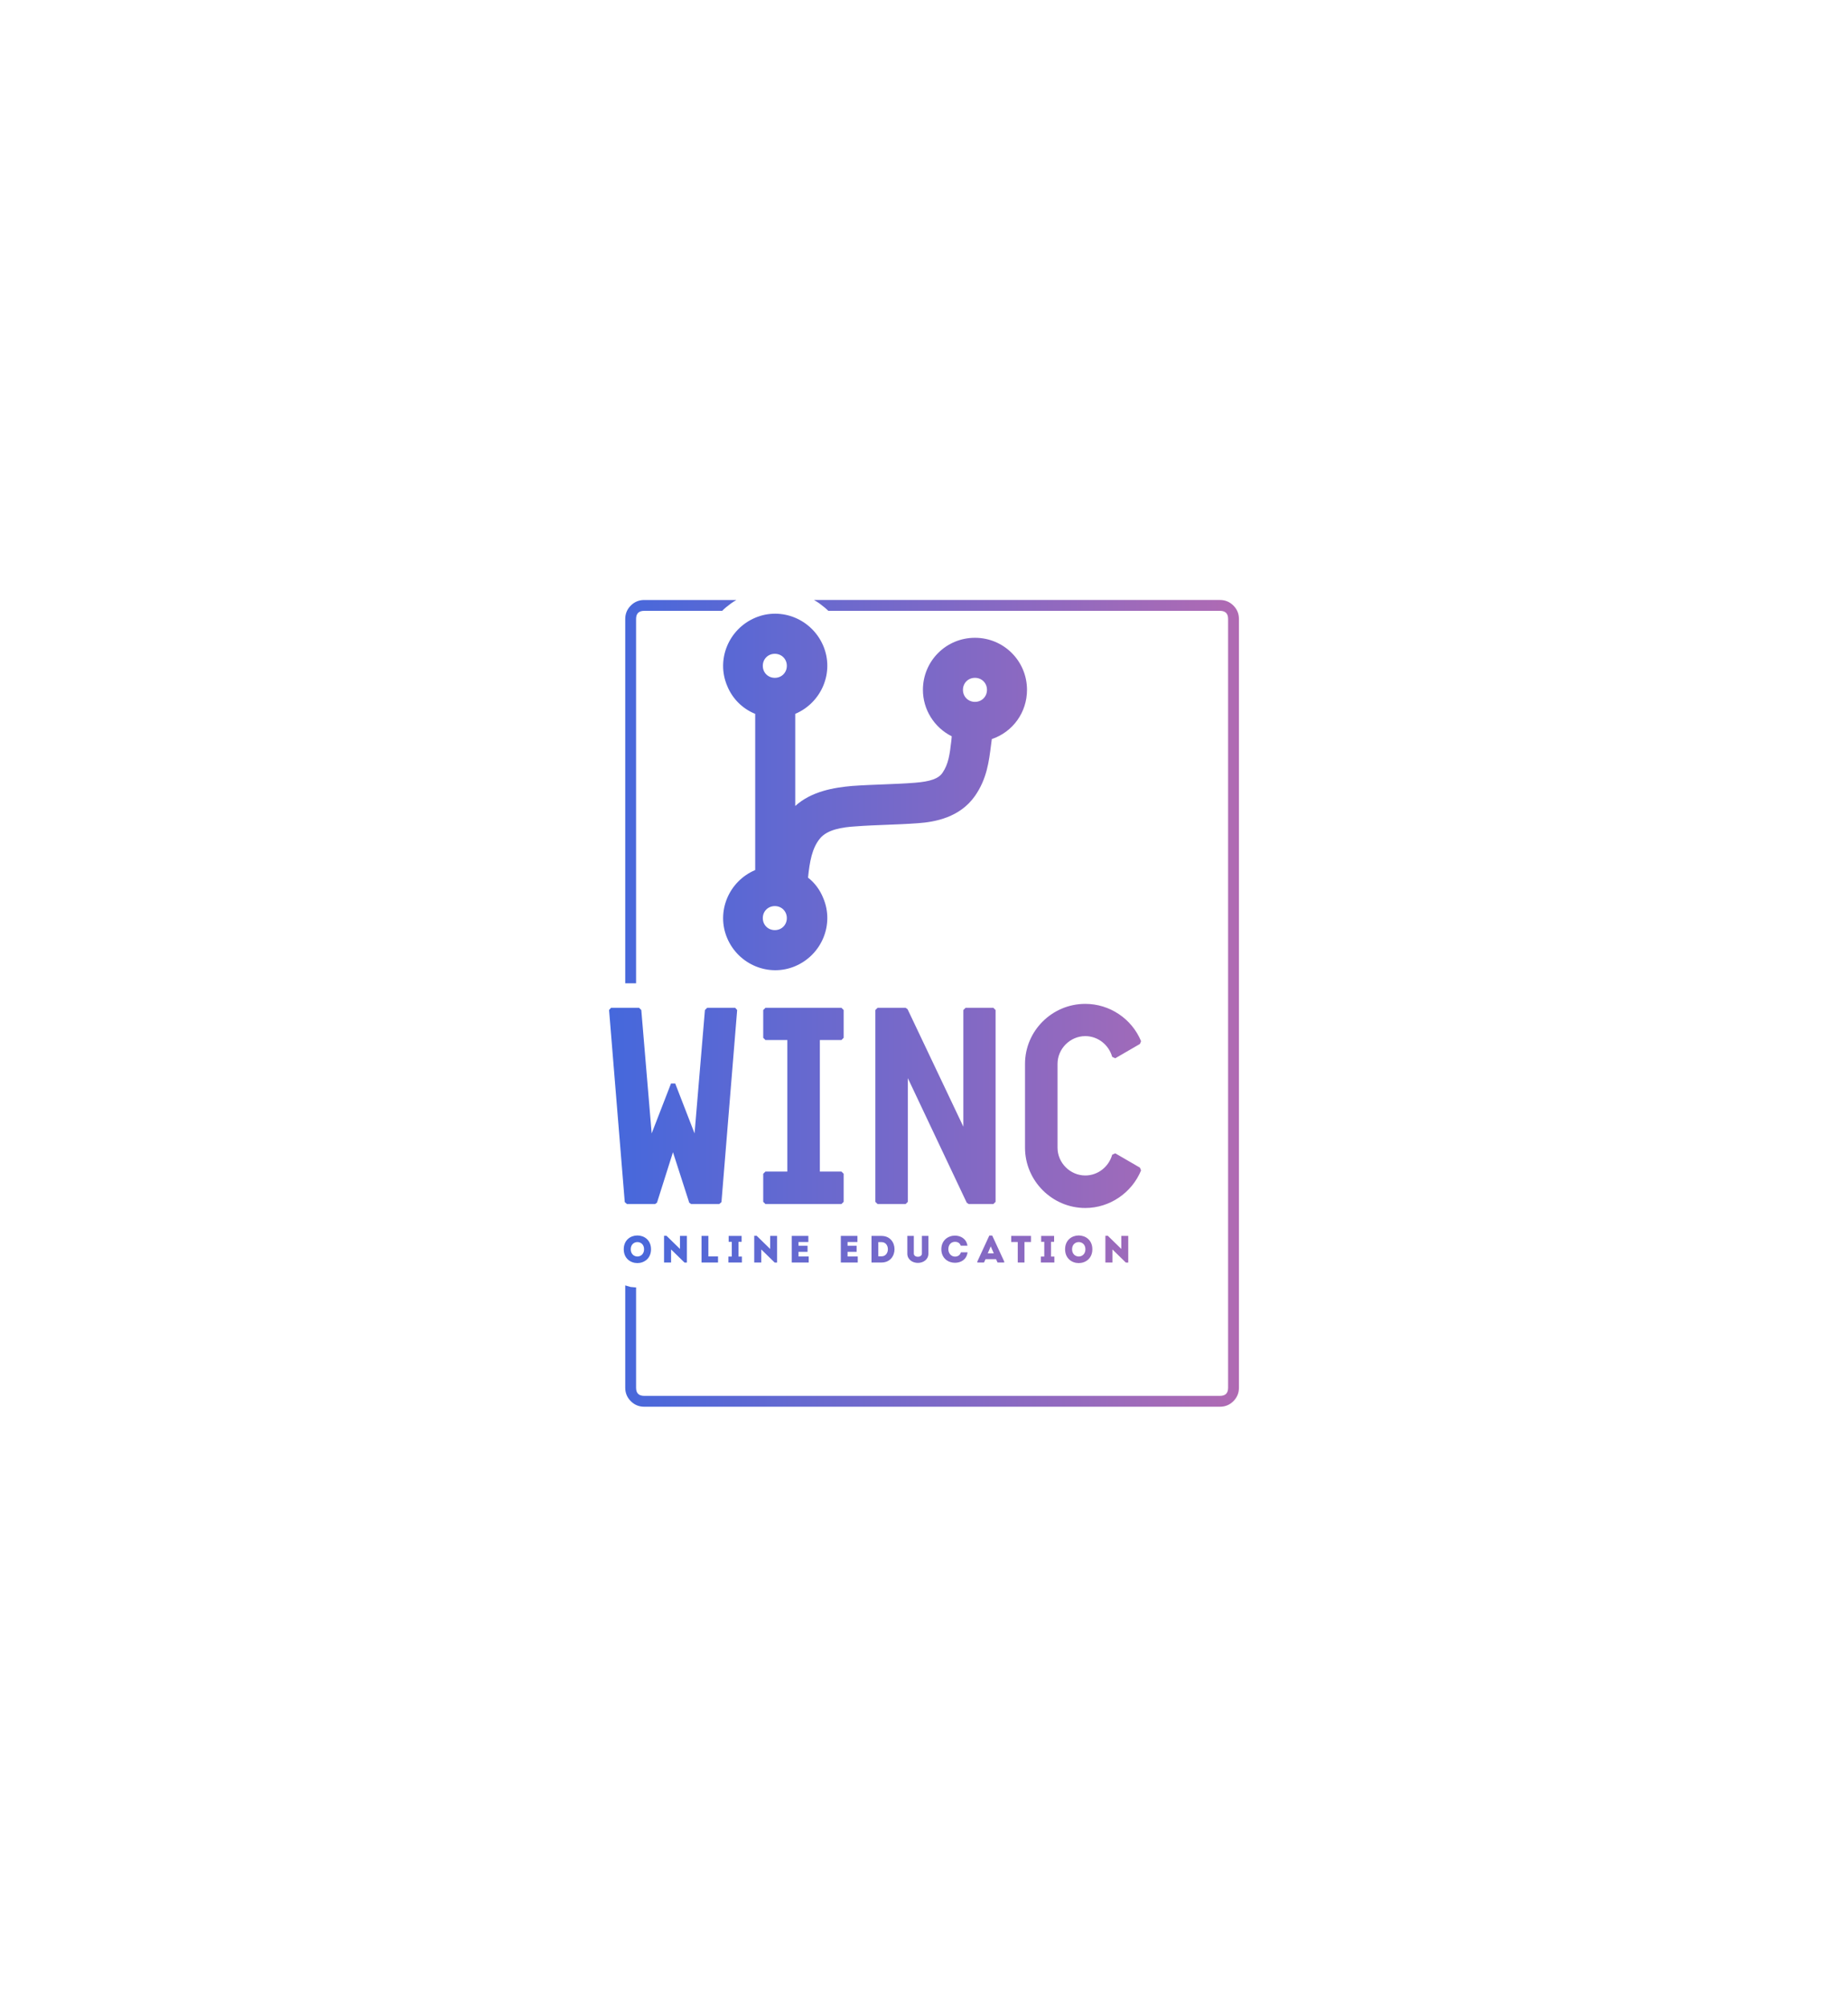 <svg xmlns:mydata="http://www.w3.org/2000/svg" mydata:contrastcolor="151f42" mydata:template="Contrast" mydata:presentation="2.5" mydata:layouttype="undefined" mydata:specialfontid="undefined" mydata:id1="505" mydata:id2="072" mydata:companyname="WINC" mydata:companytagline="Online education" version="1.1" xmlns="http://www.w3.org/2000/svg" xmlns:xlink="http://www.w3.org/1999/xlink" viewBox="0 0 550 470" style="height: 597px;"><defs><linearGradient x1="181.269" y1="235" x2="368.731" y2="235" gradientUnits="userSpaceOnUse" id="color-1994249014"><stop offset="0" stop-color="#4568dc"></stop><stop offset="1" stop-color="#b06ab3"></stop></linearGradient></defs><g fill="url(#color-1994249014)" fill-rule="none" stroke="none" stroke-width="1" stroke-linecap="butt" stroke-linejoin="miter" stroke-miterlimit="10" stroke-dasharray="" stroke-dashoffset="0" font-family="none" font-weight="none" font-size="none" text-anchor="none" style="mix-blend-mode: normal"><g data-paper-data="{&quot;isGlobalGroup&quot;:true,&quot;bounds&quot;:{&quot;x&quot;:181.26948350699672,&quot;y&quot;:115,&quot;width&quot;:187.46103298600656,&quot;height&quot;:240}}"><g data-paper-data="{&quot;isSecondaryText&quot;:true}" fill-rule="nonzero" id="element-id-33810"><path d="M193.755,308.152c0,-5.47 -8.114,-5.47 -8.114,0c0,5.481 8.114,5.481 8.114,0zM187.721,308.152c0,-2.848 3.967,-2.848 3.967,0c0,2.871 -3.967,2.871 -3.967,0z" data-paper-data="{&quot;glyphName&quot;:&quot;O&quot;,&quot;glyphIndex&quot;:0,&quot;firstGlyphOfWord&quot;:true,&quot;word&quot;:1}" id="element-id-6766"></path><path d="M203.716,312.107h0.723v-7.922c-0.689,0 -1.379,0 -2.068,0v3.876l-4.001,-3.91h-0.735v7.945c0.689,0 1.39,0 2.091,0v-3.888z" data-paper-data="{&quot;glyphName&quot;:&quot;N&quot;,&quot;glyphIndex&quot;:1,&quot;word&quot;:1}" id="element-id-12433"></path><path d="M210.828,304.185c-0.689,0 -1.356,0 -2.034,0v7.911c1.605,0 3.277,0 4.905,0c0,-0.678 0,-1.141 0,-1.819h-2.871c0,-3.368 0,-2 0,-6.091z" data-paper-data="{&quot;glyphName&quot;:&quot;L&quot;,&quot;glyphIndex&quot;:2,&quot;word&quot;:1}" id="element-id-18909"></path><path d="M219.794,310.322v-4.374h0.927v-1.763h-3.854v1.763h0.927v4.374h-1.006v1.774h4.012v-1.774z" data-paper-data="{&quot;glyphName&quot;:&quot;I&quot;,&quot;glyphIndex&quot;:3,&quot;word&quot;:1}" id="element-id-4481"></path><path d="M230.556,312.107h0.723v-7.922c-0.689,0 -1.379,0 -2.068,0v3.876l-4.001,-3.91h-0.735v7.945c0.689,0 1.39,0 2.091,0v-3.888z" data-paper-data="{&quot;glyphName&quot;:&quot;N&quot;,&quot;glyphIndex&quot;:4,&quot;word&quot;:1}" id="element-id-40544"></path><path d="M240.584,304.185c-1.853,0 -3.108,0 -4.939,0c0,2.622 0,5.266 0,7.911c1.831,0 3.187,0 5.04,0c0,-0.599 0,-1.209 0,-1.797c-1.187,0 -1.865,0 -3.029,0c0,-0.475 0,-0.927 0,-1.39h2.69c0,-0.599 0,-1.198 0,-1.797h-2.69v-1.119c1.164,0 1.752,0 2.927,0c0,-0.61 0,-1.221 0,-1.808z" data-paper-data="{&quot;glyphName&quot;:&quot;E&quot;,&quot;glyphIndex&quot;:5,&quot;lastGlyphOfWord&quot;:true,&quot;word&quot;:1}" id="element-id-31026"></path><path d="M255.182,304.185c-1.853,0 -3.108,0 -4.939,0c0,2.622 0,5.266 0,7.911c1.831,0 3.187,0 5.04,0c0,-0.599 0,-1.209 0,-1.797c-1.187,0 -1.865,0 -3.029,0c0,-0.475 0,-0.927 0,-1.39h2.69c0,-0.599 0,-1.198 0,-1.797h-2.69v-1.119c1.164,0 1.752,0 2.927,0c0,-0.61 0,-1.221 0,-1.808z" data-paper-data="{&quot;glyphName&quot;:&quot;E&quot;,&quot;glyphIndex&quot;:6,&quot;firstGlyphOfWord&quot;:true,&quot;word&quot;:2}" id="element-id-4575"></path><path d="M262.362,304.185h-2.984v7.911h2.984c5.153,-0.023 5.153,-7.888 0,-7.911zM261.401,306.027h0.961c2.52,0 2.52,4.227 0,4.227h-0.961z" data-paper-data="{&quot;glyphName&quot;:&quot;D&quot;,&quot;glyphIndex&quot;:7,&quot;word&quot;:2}" id="element-id-30075"></path><path d="M273.181,310.39c-0.588,0 -1.209,-0.316 -1.209,-0.961v-5.244c-0.633,0 -1.3,0 -1.933,0v5.278c0,1.74 1.526,2.746 3.142,2.746c1.627,0 3.13,-1.006 3.13,-2.746v-5.278c-0.633,0 -1.288,0 -1.933,0v5.244c0,0.644 -0.61,0.961 -1.198,0.961z" data-paper-data="{&quot;glyphName&quot;:&quot;U&quot;,&quot;glyphIndex&quot;:8,&quot;word&quot;:2}" id="element-id-48445"></path><path d="M280.157,308.141c0.011,2.69 2.046,4.046 4.057,4.035c1.684,0 3.458,-0.881 3.752,-3.119c-0.689,0 -1.311,0 -1.989,0c-0.215,0.848 -0.904,1.277 -1.763,1.277c-1.198,-0.011 -1.966,-1.028 -1.966,-2.192c0,-1.311 0.78,-2.204 1.966,-2.204c0.848,0 1.447,0.362 1.729,1.164c0.689,0 1.3,0 1.989,0c-0.305,-2.113 -2.079,-3.006 -3.718,-3.006c-2.012,0 -4.046,1.356 -4.057,4.046z" data-paper-data="{&quot;glyphName&quot;:&quot;C&quot;,&quot;glyphIndex&quot;:9,&quot;word&quot;:2}" id="element-id-16968"></path><path d="M296.898,312.096h1.978v-0.294l-3.571,-7.719h-0.87l-3.56,7.719v0.294h1.978l0.463,-0.995h3.119zM295.779,309.372h-1.808l0.893,-2.079z" data-paper-data="{&quot;glyphName&quot;:&quot;A&quot;,&quot;glyphIndex&quot;:10,&quot;word&quot;:2}" id="element-id-97602"></path><path d="M302.903,305.993v6.103c0.667,0 1.334,0 2,0v-6.103h1.933c0,-0.61 0,-1.209 0,-1.808h-5.877c0,0.599 0,1.198 0,1.808z" data-paper-data="{&quot;glyphName&quot;:&quot;T&quot;,&quot;glyphIndex&quot;:11,&quot;word&quot;:2}" id="element-id-57267"></path><path d="M312.795,310.322v-4.374h0.927v-1.763h-3.854v1.763h0.927v4.374h-1.006v1.774h4.012v-1.774z" data-paper-data="{&quot;glyphName&quot;:&quot;I&quot;,&quot;glyphIndex&quot;:12,&quot;word&quot;:2}" id="element-id-79405"></path><path d="M325.106,308.152c0,-5.47 -8.114,-5.47 -8.114,0c0,5.481 8.114,5.481 8.114,0zM319.071,308.152c0,-2.848 3.967,-2.848 3.967,0c0,2.871 -3.967,2.871 -3.967,0z" data-paper-data="{&quot;glyphName&quot;:&quot;O&quot;,&quot;glyphIndex&quot;:13,&quot;word&quot;:2}" id="element-id-71653"></path><path d="M335.066,312.107h0.723v-7.922c-0.689,0 -1.379,0 -2.068,0v3.876l-4.001,-3.91h-0.735v7.945c0.689,0 1.39,0 2.091,0v-3.888z" data-paper-data="{&quot;glyphName&quot;:&quot;N&quot;,&quot;glyphIndex&quot;:14,&quot;lastGlyphOfWord&quot;:true,&quot;word&quot;:2}" id="element-id-90443"></path></g><g data-paper-data="{&quot;isPrimaryText&quot;:true}" fill-rule="nonzero" id="element-id-15860"><path d="M200.289,279.278l4.838,15.016l0.584,0.417h8.342l0.667,-0.584l4.672,-57.143l-0.584,-0.667h-8.342l-0.667,0.667l-3.087,36.705l-5.756,-14.849h-1.251l-5.756,14.849l-3.087,-36.705l-0.667,-0.667h-8.342l-0.584,0.667l4.672,57.143l0.667,0.584h8.342l0.584,-0.417z" data-paper-data="{&quot;glyphName&quot;:&quot;W&quot;,&quot;glyphIndex&quot;:0,&quot;firstGlyphOfWord&quot;:true,&quot;word&quot;:1}" id="element-id-23922"></path><path d="M250.425,245.91l0.667,-0.667v-8.259l-0.667,-0.667h-22.607l-0.667,0.667v8.259l0.667,0.667h6.507v39.124h-6.507l-0.667,0.667v8.342l0.667,0.667h22.607l0.667,-0.667v-8.342l-0.667,-0.667h-6.423v-39.124z" data-paper-data="{&quot;glyphName&quot;:&quot;I&quot;,&quot;glyphIndex&quot;:1,&quot;word&quot;:1}" id="element-id-10218"></path><path d="M270.112,236.734l-0.584,-0.417h-8.342l-0.667,0.667v57.059l0.667,0.667h8.342l0.667,-0.667v-36.788l17.518,37.038l0.584,0.417h7.341l0.667,-0.667v-57.059l-0.667,-0.667h-8.259l-0.667,0.667v34.703z" data-paper-data="{&quot;glyphName&quot;:&quot;N&quot;,&quot;glyphIndex&quot;:2,&quot;word&quot;:1}" id="element-id-97349"></path><path d="M323,244.742c3.754,0 7.007,2.586 8.008,6.173l0.918,0.417l7.341,-4.254l0.334,-0.834c-2.753,-6.674 -9.343,-11.095 -16.601,-11.095c-9.844,0 -17.935,8.008 -17.935,17.852v24.943c0,9.844 8.092,17.935 17.935,17.935c7.258,0 13.848,-4.505 16.601,-11.178l-0.334,-0.834l-7.341,-4.254l-0.918,0.417c-1.001,3.587 -4.254,6.173 -8.008,6.173c-4.505,0 -8.259,-3.754 -8.259,-8.259v-24.943c0,-4.505 3.754,-8.259 8.259,-8.259z" data-paper-data="{&quot;glyphName&quot;:&quot;C&quot;,&quot;glyphIndex&quot;:3,&quot;lastGlyphOfWord&quot;:true,&quot;word&quot;:1}" id="element-id-47792"></path></g><g data-paper-data="{&quot;fillRule&quot;:&quot;evenodd&quot;,&quot;fillRuleOriginal&quot;:&quot;evenodd&quot;,&quot;isIcon&quot;:true,&quot;iconStyle&quot;:&quot;standalone&quot;,&quot;selectedEffects&quot;:{&quot;container&quot;:&quot;&quot;,&quot;transformation&quot;:&quot;&quot;,&quot;pattern&quot;:&quot;&quot;},&quot;bounds&quot;:{&quot;x&quot;:215.21438023804888,&quot;y&quot;:119.07465915379582,&quot;width&quot;:90.44103640788137,&quot;height&quot;:106.06635129368927},&quot;iconType&quot;:&quot;icon&quot;,&quot;rawIconId&quot;:&quot;1154243&quot;,&quot;combineTerms&quot;:&quot;programming&quot;,&quot;suitableAsStandaloneIcon&quot;:true}" fill-rule="evenodd" id="element-id-8235"><path d="M290.168,126.242c8.578,0 15.487,6.91 15.487,15.487c0,6.671 -4.17,12.509 -10.484,14.653v0.119c-0.119,0.596 -0.119,1.191 -0.238,1.787c-0.596,4.646 -1.191,9.888 -4.765,15.011c-4.527,6.433 -11.913,7.744 -16.917,8.101c-3.217,0.238 -6.314,0.357 -9.412,0.477c-3.097,0.119 -6.195,0.238 -9.292,0.477c-3.931,0.238 -8.339,0.953 -10.484,3.574c-2.383,2.859 -3.097,6.91 -3.574,11.675c2.025,1.549 3.574,3.693 4.527,6.076c3.336,7.863 -0.477,16.917 -8.339,20.253c-7.863,3.336 -16.917,-0.477 -20.253,-8.339c-3.336,-7.863 0.477,-16.917 8.339,-20.253v-46.462c-3.812,-1.549 -6.791,-4.527 -8.339,-8.339c-3.336,-7.863 0.477,-16.917 8.339,-20.253c7.863,-3.336 16.917,0.477 20.253,8.339c3.336,7.863 -0.477,16.917 -8.339,20.253v27.401c4.884,-4.408 11.556,-5.48 16.917,-5.957c3.217,-0.238 6.671,-0.357 9.65,-0.477c2.978,-0.119 6.076,-0.238 9.054,-0.477c4.527,-0.357 7.029,-1.191 8.22,-2.978c1.787,-2.621 2.144,-5.48 2.621,-9.531c0,-0.357 0.119,-0.834 0.119,-1.31c-5.242,-2.621 -8.578,-7.982 -8.578,-13.819c0,-8.578 6.91,-15.487 15.487,-15.487zM234.175,134.581c0,-2.025 -1.549,-3.574 -3.574,-3.574c-2.025,0 -3.574,1.549 -3.574,3.574c0,2.025 1.549,3.574 3.574,3.574c2.025,0 3.574,-1.549 3.574,-3.574zM293.742,141.729c0,-2.025 -1.549,-3.574 -3.574,-3.574c-2.025,0 -3.574,1.549 -3.574,3.574c0,2.025 1.549,3.574 3.574,3.574c2.025,0 3.574,-1.549 3.574,-3.574zM227.027,209.635c0,2.025 1.549,3.574 3.574,3.574c2.025,0 3.574,-1.549 3.574,-3.574c0,-2.025 -1.549,-3.574 -3.574,-3.574c-2.025,0 -3.574,1.549 -3.574,3.574z" data-paper-data="{&quot;isPathIcon&quot;:true}" id="element-id-2082"></path></g><path d="M186.084,349.362v-30.476l0.237,0.094l1.349,0.393l1.4,0.126l0.24,-0.002v29.865c0,1.608 0.804,2.412 2.412,2.412h171.371c1.608,0 2.412,-0.804 2.412,-2.412v-228.724c0,-1.608 -0.804,-2.412 -2.412,-2.412l-116.584,0l-0.327,-0.329l-0.671,-0.597l-1.518,-1.193l-0.737,-0.51l-0.989,-0.596h120.826c1.557,0 2.886,0.551 3.987,1.652c1.101,1.101 1.651,2.429 1.651,3.986v228.724c0,1.557 -0.55,2.885 -1.651,3.986c-1.101,1.101 -2.43,1.652 -3.987,1.652h-171.371c-1.557,0 -2.886,-0.551 -3.987,-1.652c-1.101,-1.101 -1.651,-2.429 -1.651,-3.986zM186.084,120.638c0,-1.557 0.55,-2.885 1.651,-3.986c1.101,-1.101 2.43,-1.652 3.987,-1.652h27.446l-0.813,0.481l-0.743,0.504l-1.528,1.181l-0.677,0.593l-0.47,0.466h-23.215c-1.608,0 -2.412,0.804 -2.412,2.412v108.391h-3.225z" data-paper-data="{&quot;isLogoContainer&quot;:true}" fill-rule="nonzero" id="element-id-54095"></path></g></g><g class="watermark-group" style="opacity:0.04"></g><rect data-element-id="element-id-54095" stroke-width="2" fill="transparent" class="invisible-element-box individual-element" x="186" y="115" width="183" height="240"></rect><rect data-element-id="element-id-15860" stroke-width="2" fill="transparent" class="invisible-element-box grouping-element" x="181" y="235" width="158" height="61" data-element-name="isPrimaryText"></rect><rect data-element-id="element-id-8235" stroke-width="2" fill="transparent" class="invisible-element-box grouping-element" x="215" y="119" width="90" height="106" data-element-name="isIcon"></rect><rect data-element-id="element-id-2082" stroke-width="2" fill="transparent" class="invisible-element-box individual-element" x="215" y="119" width="90" height="106"></rect><rect data-element-id="element-id-23922" stroke-width="2" fill="transparent" class="invisible-element-box individual-element" x="181" y="236" width="38" height="58"></rect><rect data-element-id="element-id-47792" stroke-width="2" fill="transparent" class="invisible-element-box individual-element" x="305" y="235" width="35" height="61"></rect><rect data-element-id="element-id-97349" stroke-width="2" fill="transparent" class="invisible-element-box individual-element" x="261" y="236" width="36" height="58"></rect><rect data-element-id="element-id-10218" stroke-width="2" fill="transparent" class="invisible-element-box individual-element" x="227" y="236" width="24" height="58"></rect><rect data-element-id="element-id-33810" stroke-width="2" fill="transparent" class="invisible-element-box grouping-element" x="186" y="304" width="150" height="8" data-element-name="isSecondaryText"></rect><rect data-element-id="element-id-6766" stroke-width="2" fill="transparent" class="invisible-element-box individual-element" x="186" y="304" width="8" height="8"></rect><rect data-element-id="element-id-16968" stroke-width="2" fill="transparent" class="invisible-element-box individual-element" x="280" y="304" width="8" height="8"></rect><rect data-element-id="element-id-97602" stroke-width="2" fill="transparent" class="invisible-element-box individual-element" x="291" y="304" width="8" height="8"></rect><rect data-element-id="element-id-71653" stroke-width="2" fill="transparent" class="invisible-element-box individual-element" x="317" y="304" width="8" height="8"></rect><rect data-element-id="element-id-12433" stroke-width="2" fill="transparent" class="invisible-element-box individual-element" x="198" y="304" width="7" height="8"></rect><rect data-element-id="element-id-40544" stroke-width="2" fill="transparent" class="invisible-element-box individual-element" x="224" y="304" width="7" height="8"></rect><rect data-element-id="element-id-30075" stroke-width="2" fill="transparent" class="invisible-element-box individual-element" x="259" y="304" width="7" height="8"></rect><rect data-element-id="element-id-90443" stroke-width="2" fill="transparent" class="invisible-element-box individual-element" x="329" y="304" width="7" height="8"></rect><rect data-element-id="element-id-48445" stroke-width="2" fill="transparent" class="invisible-element-box individual-element" x="270" y="304" width="6" height="8"></rect><rect data-element-id="element-id-57267" stroke-width="2" fill="transparent" class="invisible-element-box individual-element" x="301" y="304" width="6" height="8"></rect><rect data-element-id="element-id-18909" stroke-width="2" fill="transparent" class="invisible-element-box individual-element" x="209" y="304" width="5" height="8"></rect><rect data-element-id="element-id-31026" stroke-width="2" fill="transparent" class="invisible-element-box individual-element" x="236" y="304" width="5" height="8"></rect><rect data-element-id="element-id-4575" stroke-width="2" fill="transparent" class="invisible-element-box individual-element" x="250" y="304" width="5" height="8"></rect><rect data-element-id="element-id-4481" stroke-width="2" fill="transparent" class="invisible-element-box individual-element" x="217" y="304" width="4" height="8"></rect><rect data-element-id="element-id-79405" stroke-width="2" fill="transparent" class="invisible-element-box individual-element" x="310" y="304" width="4" height="8"></rect></svg>

